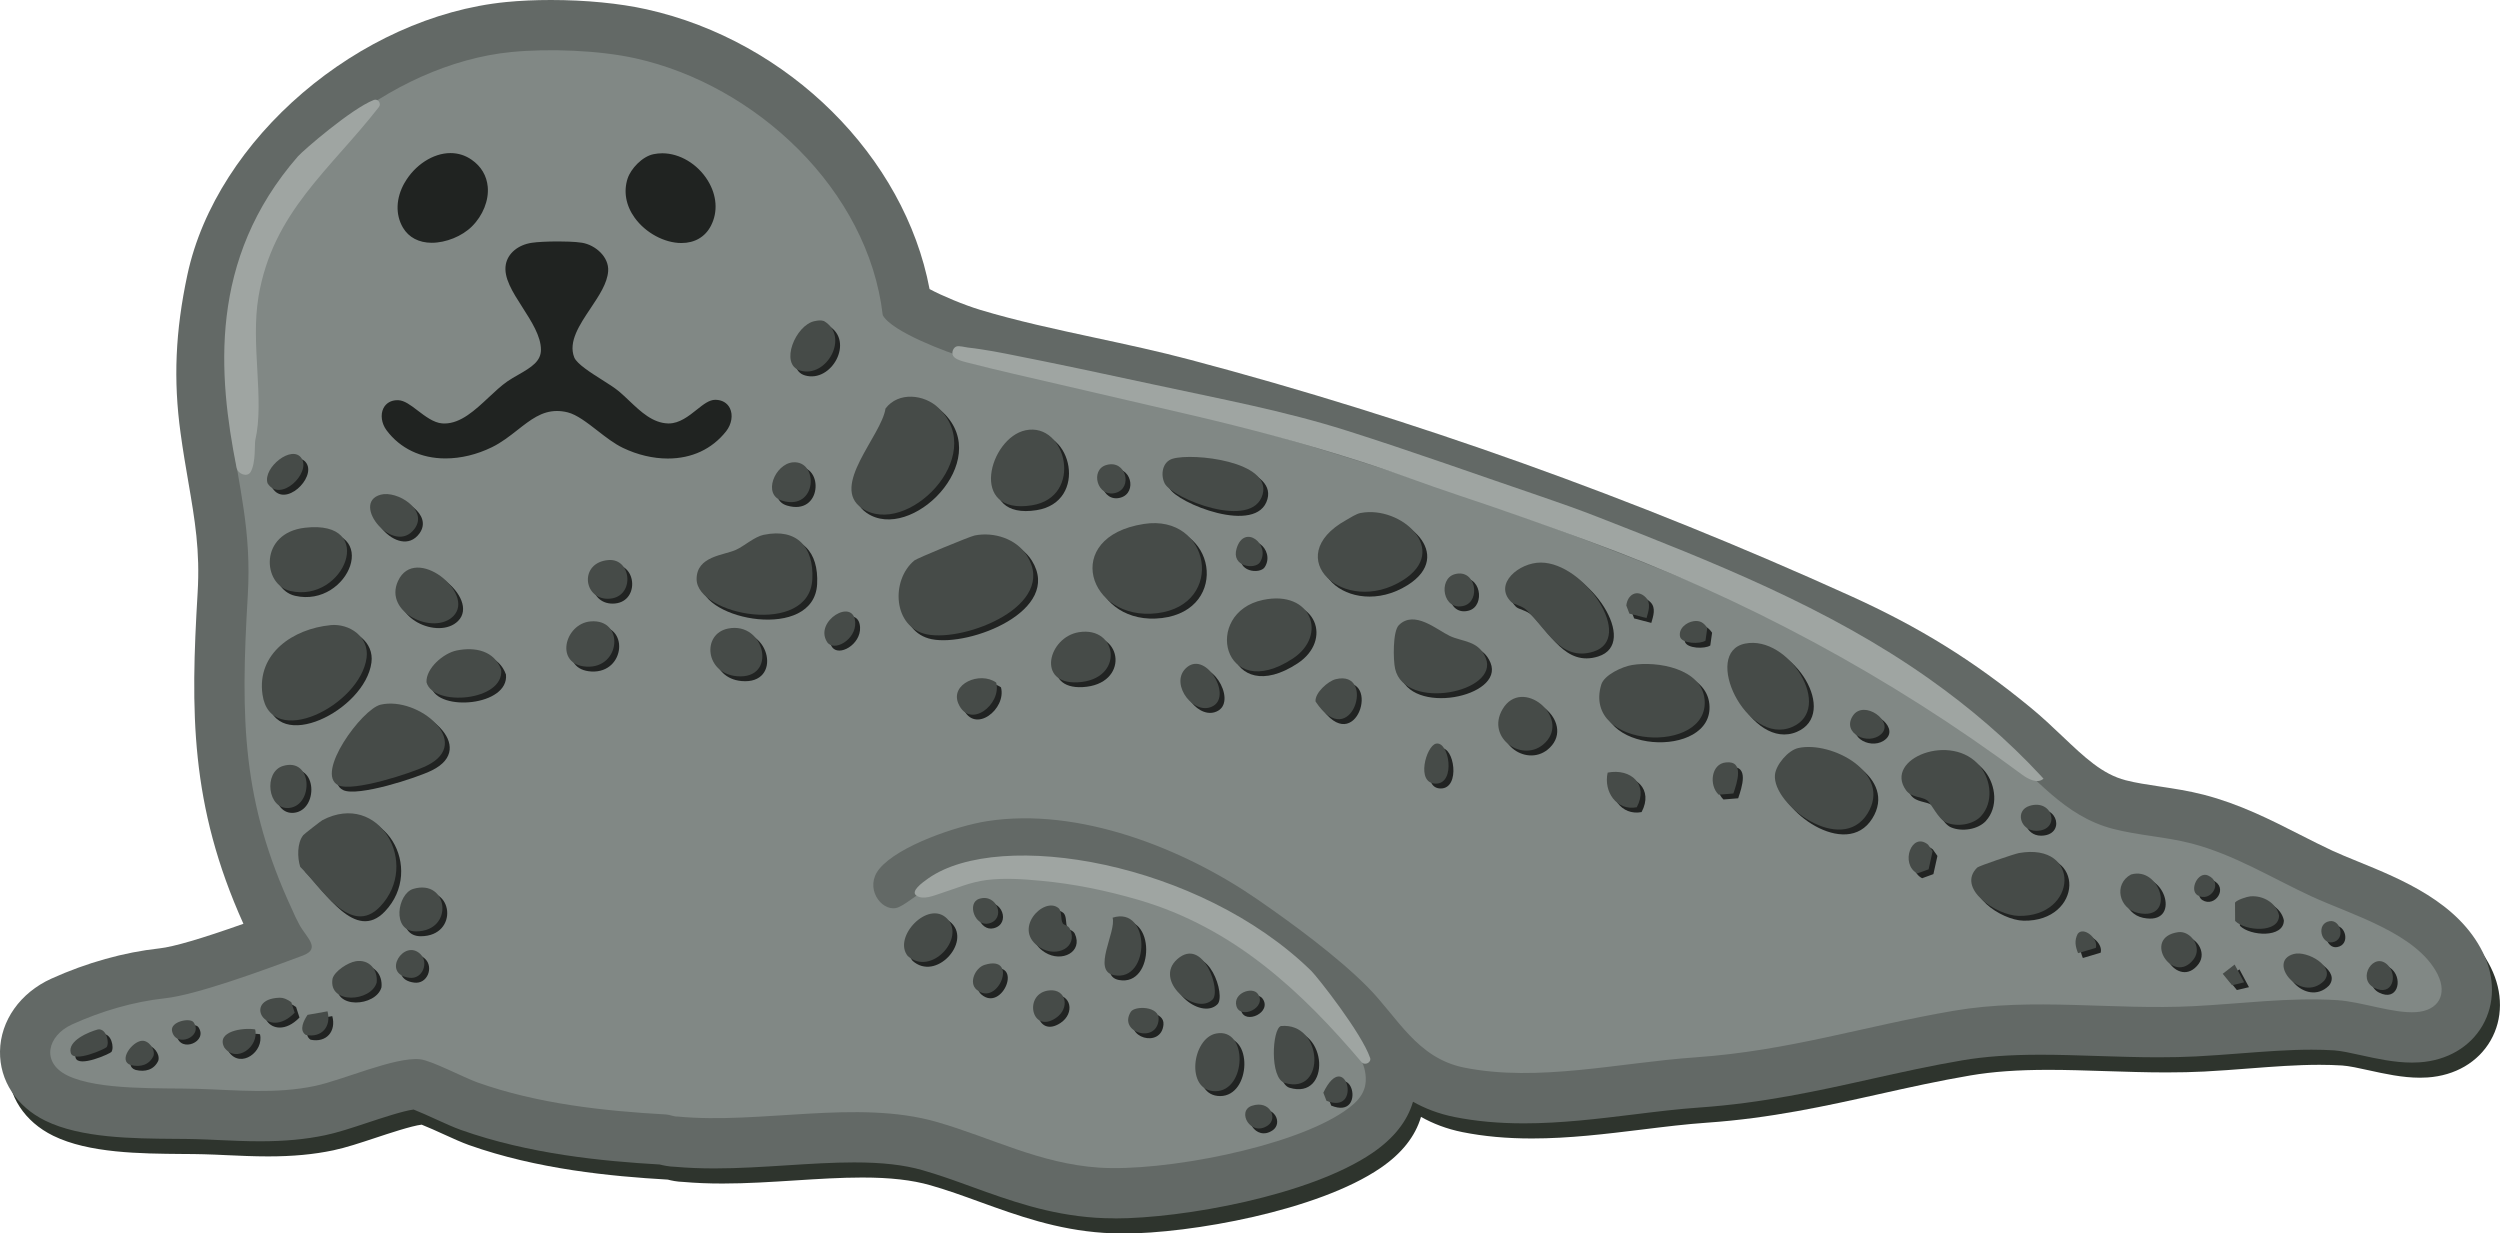 <?xml version="1.0" encoding="UTF-8"?>
<svg id="Seal" xmlns="http://www.w3.org/2000/svg" viewBox="0 0 515.89 254.53">
  <defs>
    <style>
      .cls-1 {
        fill: #202321;
      }

      .cls-2 {
        fill: #2e342d;
      }

      .cls-3 {
        fill: #464b48;
      }

      .cls-4 {
        fill: #636966;
      }

      .cls-5 {
        fill: #212322;
      }

      .cls-6 {
        fill: #9fa5a2;
      }

      .cls-7 {
        fill: #818885;
      }
    </style>
  </defs>
  <g>
    <path class="cls-2" d="M231.68,254.53c-1.37,0-2.68-.04-3.9-.12-9.75-.65-17.8-3.57-25.59-6.39-3.49-1.27-6.79-2.46-10.18-3.43-3.81-1.09-8.29-1.6-14.09-1.6-4.45,0-9.02.29-13.86.6-4.9.31-9.97.64-14.97.64-2.92,0-5.56-.11-8.06-.33-1.38-.04-2.5-.29-3.23-.48-11.8-.68-26.96-2.14-41.05-7.14-1.48-.53-3.2-1.31-5.18-2.21-1.24-.57-3.39-1.54-4.56-1.99-2.1.25-6.86,1.84-9.52,2.72-3.14,1.04-6.11,2.03-8.73,2.58-4.05.85-8.32,1.25-13.43,1.25-2.97,0-5.87-.13-8.68-.26-1.51-.07-3.01-.14-4.53-.18-1.33-.04-2.85-.05-4.48-.06-8.61-.07-19.32-.15-26.66-3.76-5.93-2.91-9.41-8.25-9.31-14.28.1-6.33,4.16-12.08,10.6-15,7.27-3.29,14.99-5.45,22.33-6.25,2.86-.31,10.52-2.56,19.15-5.62-11.07-24.57-12.76-43.33-11.3-67.76.52-8.7-.56-14.96-1.92-22.89-.54-3.15-1.1-6.4-1.6-10.07-1.51-10.96-1.08-21.03,1.41-32.66C46.32,31.77,75.84,6.52,106.12,3.54c2.86-.28,5.96-.42,9.22-.42,7.16,0,14.16.68,19.73,1.92,29.35,6.53,48.72,29.98,53.86,57.29,2.56,1.38,11.68,3.74,15.02,4.74,7.51,2.26,15.42,3.97,23.8,5.77,6.42,1.38,13.06,2.81,19.5,4.52,45.88,12.16,91.73,28.55,136.26,48.73,14.24,6.45,25.36,13.34,37.16,23.04,2.4,1.97,4.52,3.98,6.57,5.93,4.6,4.37,8.24,7.82,13.05,9.07,2.12.55,4.49.9,7.01,1.28,2.91.44,5.93.89,9.08,1.7,7.4,1.91,13.76,5.14,19.92,8.27,2.31,1.17,4.48,2.28,6.68,3.3,1.43.66,3.21,1.39,5.1,2.16,9.27,3.78,20.81,8.49,25.92,18.81,2.53,5.12,2.51,10.62-.06,15.08-2.57,4.46-7.31,7.23-13.02,7.61-.51.03-1.02.05-1.55.05-3.64,0-7.3-.81-10.52-1.52-2.03-.45-4.13-.91-5.53-1-1.47-.09-3-.14-4.67-.14-4.71,0-9.53.37-14.63.76-3,.23-6.11.47-9.19.63-2.43.12-4.98.18-7.78.18-4.25,0-8.47-.14-12.55-.27-4.08-.13-7.92-.26-11.79-.26-6.37,0-11.48.37-16.09,1.15-6.47,1.1-12.73,2.49-18.78,3.84-11.04,2.46-22.47,5-35.58,5.91-4.32.3-8.75.84-13.43,1.42-7.38.9-15.02,1.84-22.71,1.84-5.23,0-9.91-.43-14.33-1.31-3.28-.66-6.1-1.76-8.56-3.15-1.18,4.03-3.97,7.56-8.37,10.56-12.91,8.82-39.18,13.52-53.18,13.52Z"/>
    <path class="cls-4" d="M230.02,251.41c-1.37,0-2.68-.04-3.9-.12-9.75-.65-17.8-3.57-25.59-6.39-3.49-1.27-6.79-2.46-10.18-3.43-3.81-1.09-8.29-1.6-14.09-1.6-4.45,0-9.02.29-13.86.6-4.9.31-9.97.64-14.97.64-2.92,0-5.56-.11-8.06-.33-1.38-.04-2.5-.29-3.23-.48-11.8-.68-26.96-2.14-41.05-7.14-1.48-.53-3.2-1.31-5.18-2.21-1.24-.57-3.39-1.54-4.56-1.99-2.1.25-6.86,1.84-9.52,2.72-3.14,1.04-6.11,2.03-8.73,2.58-4.05.85-8.32,1.25-13.43,1.25-2.97,0-5.87-.13-8.68-.26-1.51-.07-3.01-.14-4.53-.18-1.33-.04-2.85-.05-4.48-.06-8.61-.07-19.32-.15-26.66-3.76C3.39,228.32-.09,222.98,0,216.95c.1-6.33,4.16-12.08,10.6-15,7.27-3.29,14.99-5.45,22.33-6.25,2.86-.31,8.67-2.01,17.3-5.07-11.07-24.57-10.9-43.88-9.45-68.31.52-8.7-.56-14.96-1.92-22.89-.54-3.15-1.1-6.4-1.6-10.07-1.51-10.96-1.08-21.03,1.41-32.66C44.67,28.65,74.18,3.4,104.46.42c2.86-.28,5.96-.42,9.22-.42,7.16,0,14.16.68,19.73,1.92,29.35,6.53,53.26,30.43,58.41,57.73,2.56,1.38,7.13,3.29,10.48,4.3,7.51,2.26,15.42,3.97,23.8,5.77,6.42,1.38,13.06,2.81,19.5,4.52,45.88,12.16,91.73,28.55,136.26,48.73,14.24,6.45,25.36,13.34,37.16,23.04,2.4,1.97,4.52,3.98,6.57,5.93,4.6,4.37,8.24,7.82,13.05,9.07,2.12.55,4.49.9,7.01,1.28,2.91.44,5.93.89,9.08,1.7,7.4,1.91,13.76,5.14,19.92,8.27,2.31,1.17,4.48,2.28,6.68,3.3,1.43.66,3.21,1.39,5.1,2.16,9.27,3.78,20.81,8.49,25.92,18.81,2.53,5.12,2.51,10.62-.06,15.08-2.57,4.46-7.31,7.23-13.02,7.61-.51.03-1.02.05-1.55.05-3.64,0-7.3-.81-10.52-1.52-2.03-.45-4.13-.91-5.53-1-1.47-.09-3-.14-4.67-.14-4.71,0-9.53.37-14.63.76-3,.23-6.11.47-9.19.63-2.43.12-4.98.18-7.78.18-4.25,0-8.47-.14-12.55-.27-4.08-.13-7.92-.26-11.79-.26-6.37,0-11.48.37-16.09,1.15-6.47,1.1-12.73,2.49-18.78,3.84-11.04,2.46-22.47,5-35.58,5.91-4.32.3-8.75.84-13.43,1.42-7.38.9-15.02,1.84-22.71,1.84-5.23,0-9.91-.43-14.33-1.31-3.28-.66-6.1-1.76-8.56-3.15-1.18,4.03-3.97,7.56-8.37,10.56-12.91,8.82-39.18,13.52-53.18,13.52Z"/>
    <path class="cls-1" d="M67.88,99.46c.96,3.6,1.77,7.24,2.52,10.88,3.66-.34,7.31.03,11.02.18,12.6.52,25.2.26,37.8-.1,12.63-.36,25.68.29,38.23-1.25,4.16-.51,7.84-1.37,11.31-2.55-.43-1.28-.78-2.6-1.06-3.96-2.35-11.66-2.61-24.42-3.08-36.31-.27-6.72.22-13.52,1.88-19.99-2.28-2.36-4.64-4.64-7.11-6.8-4.03-2.72-8.22-5.13-12.59-7.26-8.95-3.25-18.2-5.54-27.58-7.13-7.86-.77-15.75-.98-23.62-.38-3.67.73-7.28,1.67-10.83,2.86-2.19,1.13-4.32,2.36-6.4,3.7-1.9,1.73-3.72,3.55-5.44,5.47-2.29,3.46-4.32,7.07-6.15,10.81-.4,1.08-.8,2.16-1.17,3.25-1.96,5.72-4.79,10.77-8.31,15.04.02.06.03.13.05.19,2.98,11.28,7.56,22.11,10.54,33.33Z"/>
    <path class="cls-7" d="M503.05,201.12c-4.23-8.55-18.01-12.41-26.09-16.16-8.2-3.8-15.96-8.64-24.82-10.93-5.28-1.36-10.83-1.62-16.1-2.99-10.18-2.64-15.84-10.65-23.6-17.02-11.2-9.21-21.64-15.63-34.85-21.61-43.26-19.59-88.7-35.97-134.64-48.15-14.27-3.78-29.65-6.17-43.64-10.38-3.85-1.16-15.34-5.44-17.15-8.85-3.01-25.91-26.22-47.48-51-52.99-7.54-1.68-17.97-2.06-25.68-1.3-24.68,2.43-51.41,23.53-56.67,48.13-2.13,9.99-2.67,18.93-1.28,29.08,1.77,12.88,4.41,21.4,3.6,34.99-1.54,25.79-1.14,42.61,9.17,64.8.9,1.94.37.95,1.43,2.98,1.4,2.68,4.65,5,.77,6.46-8.64,3.24-22.07,8.13-28.45,8.82-6.53.71-13.12,2.65-19.17,5.39-5.09,2.31-6.48,7.83-.99,10.53,6.44,3.16,19.51,2.54,26.89,2.77,8.09.25,16.13,1.1,24.18-.59,5.73-1.2,16.58-6.06,21.73-5.51,2.36.25,9.03,3.78,11.87,4.79,12.36,4.38,25.86,5.87,38.9,6.6.81.05,1.58.47,2.42.43,17.04,1.63,37-3.59,53.34,1.09,11.39,3.26,21.28,8.63,33.6,9.45,13.13.87,39.59-4.12,50.54-11.61,3.11-2.13,5.09-4.28,4.31-8.32-1.29-6.74-13.84-16.68-19.35-20.87-19.14-14.56-46.61-27.75-70.52-16.96-2.35,1.06-5.24,3.86-6.92,4.19-3.11.62-6.59-4.24-3.42-8.09,3.96-4.81,16.15-8.89,22.25-9.84,18.8-2.93,40.35,5.54,55.63,16.05,7.32,5.04,16.66,11.91,22.86,18.16,6.24,6.29,10.17,14.69,19.96,16.65,15.24,3.05,31.97-1.02,47.72-2.12,19.37-1.35,34.81-6.46,53.34-9.62,16.32-2.78,32.84-.1,49.43-.94,9.76-.49,19.9-1.87,29.67-1.24,5.07.33,11.49,2.78,16.25,2.47,4.63-.3,6.49-3.66,4.47-7.75ZM129.52,36.82c.65-1.98,2.99-4.52,5.32-5,.6-.12,1.21-.19,1.82-.19,3.61,0,7.3,2.21,9.4,5.63,1.88,3.06,2.12,6.45.66,9.3-1.18,2.32-3.35,3.59-6.1,3.59h0c-3.51,0-7.39-2.09-9.64-5.2-1.83-2.53-2.35-5.42-1.46-8.14ZM83.51,37.69c2.09-3.65,5.88-6.1,9.44-6.1,1.59,0,3.06.46,4.37,1.37,1.97,1.36,3.12,3.3,3.33,5.6.25,2.79-1,5.92-3.27,8.17-2.03,2.02-5.36,3.37-8.29,3.37h0c-2.64,0-4.75-1.11-5.93-3.11-1.6-2.72-1.48-6.11.34-9.3ZM149.83,89.01c-2.91,3.67-7.07,5.61-12.03,5.61-3.05,0-6.25-.76-9.24-2.19-1.78-.85-3.56-2.23-5.28-3.57-2.1-1.63-4.27-3.31-6.14-3.77-.77-.19-1.49-.28-2.21-.28-3.14,0-5.45,1.81-8.13,3.91-1.62,1.27-3.3,2.59-5.28,3.56-3.1,1.52-6.42,2.32-9.61,2.32-5.05,0-9.36-2.07-12.15-5.82-1.04-1.4-1.29-3.22-.64-4.53.53-1.06,1.58-1.67,2.87-1.67.06,0,.13,0,.19,0,1.29.06,2.54,1.01,3.99,2.12,1.56,1.19,3.33,2.54,5.06,2.67.16.01.32.02.48.02h0c3.37,0,6.31-2.74,9.15-5.4,1.31-1.22,2.54-2.38,3.83-3.28.7-.49,1.5-.94,2.27-1.38,2.82-1.6,4.67-2.83,4.67-5.16,0-2.8-1.96-5.85-3.85-8.8-2.01-3.13-3.9-6.09-3.4-8.8.42-2.29,2.53-4.05,5.36-4.47,1.14-.17,3.21-.28,5.41-.28,1,0,3.5.03,4.95.27,2.77.46,5.6,2.93,5.4,5.86-.18,2.51-1.85,5-3.61,7.64-2.29,3.42-4.66,6.95-3.39,10.16.53,1.34,3.53,3.23,5.71,4.61,1.34.85,2.61,1.65,3.49,2.38.73.61,1.46,1.31,2.17,1.98,2.37,2.25,4.83,4.58,8.02,4.66h.12c2.2,0,4.12-1.52,5.81-2.87,1.36-1.08,2.53-2.01,3.78-2.01,1.39,0,2.49.64,3.03,1.76.67,1.39.35,3.3-.8,4.75Z"/>
    <g>
      <path class="cls-5" d="M189.7,116.64c.52-.43,11.39-4.93,12.41-5.14,3.95-.8,8.63.67,10.82,4.19,6.4,10.27-12.79,17.82-20.69,16.21-6.96-1.42-7.51-11.14-2.55-15.26Z"/>
      <path class="cls-5" d="M194.69,85.19c10.35,10.03-6.76,26.85-15.83,20.67-6.63-4.51,4.04-14.94,4.87-20.57,2.66-3.52,8.02-2.95,10.96-.1Z"/>
      <path class="cls-5" d="M237.03,109.12c13.81-2.15,16.96,16.69,2.74,18.42s-19.88-15.75-2.74-18.42Z"/>
      <path class="cls-5" d="M63.57,173.33c.16-.2,3.68-2.95,3.98-3.1,11.66-6.07,20.28,9.02,11.88,17.85-6.11,6.41-12.31-4.11-16.49-8.2-.6-1.9-.66-4.93.63-6.54Z"/>
      <path class="cls-5" d="M69.16,129.99c4.04-.4,8.05,2.49,7.49,6.73-1.31,9.89-19.84,19.11-21.48,7.61-1.23-8.56,6.39-13.58,13.99-14.33Z"/>
      <path class="cls-5" d="M158.66,111.35c6.8-1.39,10.3,2.55,9.96,9.17-.61,11.91-23.88,7.43-23.88-.02,0-4.75,5.58-4.89,8.1-6.03,1.8-.81,3.79-2.71,5.82-3.13Z"/>
      <path class="cls-5" d="M79.55,146.41c7.76-1.79,19.21,7.8,9.58,12.56-3.17,1.57-15.36,5.51-18.32,4.07-4.9-2.39,4.91-15.75,8.74-16.63Z"/>
      <path class="cls-5" d="M281.81,106.85c8.3-1.57,18.53,7.7,8.65,13.9-12.05,7.56-25.5-4.76-11.68-12.43.92-.51,2.02-1.28,3.03-1.48Z"/>
      <path class="cls-5" d="M337.77,138.22c5.19-.86,14.34.7,14.97,7.08,1.13,11.55-25.28,10.28-21.33-3.01.61-2.05,4.39-3.75,6.36-4.07Z"/>
      <path class="cls-5" d="M372.09,155.36c6.84-1.52,19.49,5.17,14.27,13.54-5.4,8.66-19.63-1.82-19.09-7.99.18-2.06,2.69-5.08,4.82-5.55Z"/>
      <path class="cls-5" d="M312.79,125.17c-3.62-3.68,1.66-8.09,6.15-8.08,9.06.02,19.51,15.67,10.85,18.38-6.8,2.13-9.86-4.93-13.84-8.63-.97-.9-2.59-1.07-3.17-1.67Z"/>
      <path class="cls-5" d="M361.1,133.81c9.04-1.82,18.45,13.47,9.7,17.21-9.41,4.02-18.7-15.4-9.7-17.21Z"/>
      <path class="cls-5" d="M289.64,130.01c3.21-3.2,7.83.94,10.5,2.21,2.65,1.26,5.96.92,7.44,4.56,2.89,7.07-16.71,11.04-18.7,2.23-.41-1.82-.5-7.74.76-8.99Z"/>
      <path class="cls-5" d="M409.81,169.4c-1.64,1.79-4.97,2.29-7.21,1.33-1.69-.72-3.02-3.91-3.97-4.6-1.05-.76-3.23-.54-4.31-2.04-4.74-6.54,9.55-12.18,15.32-4.88,2.25,2.85,2.72,7.38.17,10.18Z"/>
      <path class="cls-5" d="M261.65,124.78c10.03-2.09,13.35,7.34,6.14,12.1-14.45,9.52-18.78-9.47-6.14-12.1Z"/>
      <path class="cls-5" d="M409.04,180c.33-.32,7.66-2.81,8.58-2.98,12.93-2.27,12.15,13.21-.05,12.97-4.66-.09-12.95-5.72-8.53-10Z"/>
      <path class="cls-5" d="M212.62,89.79c8.47-1.77,12.07,13.79,1.27,15.49-13.15,2.07-8.72-13.94-1.27-15.49Z"/>
      <path class="cls-5" d="M242.97,95.65c4.27-1.26,20.42.56,18.58,7.33-2.07,7.58-18.7.84-20.23-2.25-.89-1.8-.46-4.46,1.65-5.08Z"/>
      <path class="cls-5" d="M63.93,109.9c15.1-1.72,8.14,15.62-3.04,13.05-5.75-1.32-6.46-11.97,3.04-13.05Z"/>
      <path class="cls-5" d="M95.23,135.23c3.78-.77,7.77.03,9.18,3.96.66,6.51-14.04,7.72-15.41,2.6-.13-2.89,3.49-6,6.23-6.56Z"/>
      <path class="cls-5" d="M94.51,128.16c-3.99,3.96-14.4-.72-11.39-7.27,3.53-7.7,16.12,2.58,11.39,7.27Z"/>
      <path class="cls-5" d="M223.61,131.45c8.16-1.33,9.47,9.84-.22,10.34-8.57.45-6.08-9.32.22-10.34Z"/>
      <path class="cls-5" d="M319.85,154.25c-4.44,4.45-12.35-.92-8.79-6.93,4.01-6.76,14.07,1.65,8.79,6.93Z"/>
      <path class="cls-5" d="M251.96,214.27c6.64-1.27,6.28,11.91-.18,11.91-6.21,0-4.83-10.95.18-11.91Z"/>
      <path class="cls-5" d="M151.21,130.71c7.71-1.57,10.32,10.6,1.81,9.83-6.54-.59-7.23-8.73-1.81-9.83Z"/>
      <path class="cls-5" d="M265.31,212.73c8.73-.85,9.41,14.32.8,11.74-3.15-.95-2.6-11.16-.8-11.74Z"/>
      <path class="cls-5" d="M196.4,190.53c3.97,3.96-3.28,12.05-8.1,7.73-3.13-3.9,4.2-11.62,8.1-7.73Z"/>
      <path class="cls-5" d="M169.12,67.26c.65-.13,1.26-.23,1.9-.01,5.34,3.15.59,11.83-4.91,10.22-4.33-1.27-.95-9.44,3-10.21Z"/>
      <path class="cls-5" d="M122.87,129.23c7.04-.6,6.26,9.71-.82,9.34-6.7-.36-4.56-8.88.82-9.34Z"/>
      <path class="cls-5" d="M230.58,190.36c7.9-2.52,7.85,13.3.31,11.87-4.65-.88.5-8.95-.31-11.87Z"/>
      <path class="cls-5" d="M251.22,207.25c-3.52,3.45-12.32-3.96-7.25-8.36,5.34-4.65,9.08,6.57,7.25,8.36Z"/>
      <path class="cls-5" d="M79.55,103.07c3.38-.91,9.87,3.12,6.99,7.03-4.24,5.75-13.35-5.31-6.99-7.03Z"/>
      <path class="cls-5" d="M86.26,184.43c7.3-2.17,8.53,8.73.59,8.77-5.12.03-3.83-7.81-.59-8.77Z"/>
      <path class="cls-5" d="M220.31,191.54c.19.33,1.14.4,1.49,1.15,1.72,3.75-2.69,6-6.14,3.86-5.92-3.67.66-10.6,3.72-8.21.84.66.42,2.32.93,3.19Z"/>
      <path class="cls-5" d="M245.62,138.97c3.97-4.04,9.62,5.34,5.8,7.66s-9.08-4.33-5.8-7.66Z"/>
      <path class="cls-5" d="M440.74,181.45c6.09-1.8,9.43,9.59,1.51,7.95-4-.83-5.16-5.97-1.51-7.95Z"/>
      <path class="cls-5" d="M276.6,141.16c8.57-2.13,3.21,15.67-4.14,4.6-.17-1.79,2.6-4.22,4.14-4.6Z"/>
      <path class="cls-5" d="M74.36,199.36c2.84-.47,4.63,1.75,4.36,4.38-1.12,4.01-10.03,4.6-9.11-.79.44-1.58,3.2-3.33,4.75-3.58Z"/>
      <path class="cls-5" d="M59.39,159.06c6.17-1.85,6.34,8.2,1.23,8.67-4.41.41-5.31-7.44-1.23-8.67Z"/>
      <path class="cls-5" d="M164.58,96.41c5.43-.52,5.11,10.11-2.2,7.91-4.1-1.24-1.47-7.55,2.2-7.91Z"/>
      <path class="cls-5" d="M126.53,116.57c4.98-.42,5.53,7.99-.13,7.99-5.09,0-5.87-7.48.13-7.99Z"/>
      <path class="cls-5" d="M465.39,185.97c2.56-.23,5.34,1.34,5.9,3.93.02,3.72-6.97,3.28-9.07,1.14l-.02-3.78c.38-.56,2.44-1.23,3.2-1.3Z"/>
      <path class="cls-5" d="M206.56,141.84c1.17,4.47-5.43,9.72-7.79,4.38-1.8-4.09,4.42-6.77,7.79-4.38Z"/>
      <path class="cls-5" d="M474.33,197.85c2.77-.75,8.73,2.6,6.25,5.55-4.78,4.74-11.97-3.99-6.25-5.55Z"/>
      <path class="cls-5" d="M450.46,193.36c2.56-.38,5.07,3.08,3.24,5.55-4.18,5.63-10.85-4.44-3.24-5.55Z"/>
      <path class="cls-5" d="M332.74,160.43c4.8-.92,8.5,2.44,6.01,7.15-4.16.79-6.89-3.2-6.01-7.15Z"/>
      <path class="cls-5" d="M63.25,95.6c1.93,3.04-4.43,9.24-7.04,5.11-1.02-3.21,5.13-8.12,7.04-5.11Z"/>
      <path class="cls-5" d="M301.19,119.49c4.39-1.22,5.41,5.54,1.92,6.51-4.39,1.22-5.41-5.54-1.92-6.51Z"/>
      <path class="cls-5" d="M217.56,205.37c3.47-.32,4.3,3.71,1.29,5.72-5.07,3.39-6.76-5.22-1.29-5.72Z"/>
      <path class="cls-5" d="M171.66,133.46c-2.7-4.31,5.51-9.23,5.82-4.04.21,3.6-4.45,6.22-5.82,4.04Z"/>
      <path class="cls-5" d="M389.2,152.47c-2.67,2.49-8.25-.15-5.86-3.77,2.26-3.42,8.64,1.18,5.86,3.77Z"/>
      <path class="cls-5" d="M297.31,154.46c2.72-.65,4.18,8.26-.02,8.25-3.99-.02-1.99-7.77.02-8.25Z"/>
      <path class="cls-5" d="M358.69,164.73l-3.04.25c-2.04-1.91-1.58-6.4,1.5-6.66,3.85-.42,2.3,4.16,1.53,6.42Z"/>
      <path class="cls-5" d="M204.16,200.11c7.22-2.25,2.72,8.89-1.66,5.1-1.67-1.44-.24-4.51,1.66-5.1Z"/>
      <path class="cls-5" d="M22.98,217.08c-.23.33-6.82,3.33-7.39,1.17-.68-2.52,3.75-4.33,5.64-4.84,1.72-.22,2.4,2.75,1.76,3.67Z"/>
      <path class="cls-5" d="M229.31,96.94c4.09-1.15,5.46,4.75,1.93,5.75-3.83,1.09-5.39-4.78-1.93-5.75Z"/>
      <path class="cls-5" d="M58.62,206.89c.96-.03,1.73.39,2.48.92l.7,2.17c-5.79,5.95-10.9-2.81-3.18-3.09Z"/>
      <path class="cls-5" d="M419.84,167.28c4.9-1.47,6.41,5.15,1.33,5.17-3.27,0-4.49-4.21-1.33-5.17Z"/>
      <path class="cls-5" d="M53.65,213.42c.86,3.59-3.93,7.1-6.37,3.73-1.76-3.37,3.93-4.14,6.37-3.73Z"/>
      <path class="cls-5" d="M398.97,180.38l-2.33.85c-3.62-1.92-1.19-8.72,2.21-5.95l.95,1.35-.83,3.74Z"/>
      <path class="cls-5" d="M260.99,117.03c-.97,1.53-6.01,1.02-4.81-2.88,1.59-5.19,7.12-.76,4.81,2.88Z"/>
      <path class="cls-5" d="M87.79,197.93c1.69,1.7.43,5.18-2.3,4.84-5.93-.73-1.08-8.25,2.3-4.84Z"/>
      <path class="cls-5" d="M234.35,209.79c.82-1.29,5.98-1.2,5.74,1.63-.42,5.04-8.43,2.63-5.74-1.63Z"/>
      <path class="cls-5" d="M493.75,200.17c2.08,2.15.92,6.53-2.8,4.67-3.62-1.81-.1-7.67,2.8-4.67Z"/>
      <path class="cls-5" d="M30.27,215.77c1.37-.12,2.8,1.73,2.4,3.1-.87,1.91-2.72,2.39-4.67,1.92-2.71-.84.19-4.85,2.27-5.02Z"/>
      <path class="cls-5" d="M274.71,228.15l-.64-1.67c4.61-9.57,8.22,4.76.64,1.67Z"/>
      <path class="cls-5" d="M203.05,186.47c3.72-1.2,5.59,4.19,2,5.08-2.91.73-4.58-4.25-2-5.08Z"/>
      <path class="cls-5" d="M68.57,209.68c.84,3.11-1.18,5.55-4.48,4.87-1.49-.98-.36-3.07.37-4.14l4.12-.73Z"/>
      <path class="cls-5" d="M350.48,129.18c1.33-.17,2.05.29,2.82,1.38l-.37,2.64c-1.11.75-4.8.65-5.24-.77-.42-1.72,1.36-3.06,2.79-3.24Z"/>
      <path class="cls-5" d="M259.34,229.18c3.71-1.22,5.4,2.58,3.3,4.05-3.56,2.48-6.55-2.98-3.3-4.05Z"/>
      <path class="cls-5" d="M340.59,124.27c1.18,1.19.56,2.89.17,4.27l-3.54-.92-.63-1.67c.25-2.29,2.26-3.43,4-1.68Z"/>
      <path class="cls-5" d="M260.54,206.07c2.03,2.83-3.6,5.42-4.41,2.52-.74-2.68,3.29-4.08,4.41-2.52Z"/>
      <path class="cls-5" d="M429.81,197.69c-.56-1.39-.79-2.58-.08-3.98,1.19-1.62,4.32.96,3.75,2.89l-3.67,1.09Z"/>
      <path class="cls-5" d="M454.46,185.73c-1.73-1.09.11-4.99,2.18-4.07,3.31,1.47.45,5.73-2.18,4.07Z"/>
      <path class="cls-5" d="M40.93,211.95c2.1,3-3.69,5.39-4.44,1.81-.41-1.97,3.74-2.81,4.44-1.81Z"/>
      <polygon class="cls-5" points="464.09 203.71 461.59 204.3 459.67 201.95 462.12 200.03 464.09 203.71"/>
      <path class="cls-5" d="M481.72,191.08c2.31-.4,3.39,3.88.55,4.36-2.31.4-3.39-3.88-.55-4.36Z"/>
    </g>
    <g>
      <path class="cls-3" d="M188.71,115.64c.52-.43,11.39-4.93,12.41-5.14,3.95-.8,8.63.67,10.82,4.19,6.4,10.27-12.79,17.82-20.69,16.21-6.96-1.42-7.51-11.14-2.55-15.26Z"/>
      <path class="cls-3" d="M193.69,84.2c10.35,10.03-6.76,26.85-15.83,20.67-6.63-4.51,4.04-14.94,4.87-20.57,2.66-3.52,8.02-2.95,10.96-.1Z"/>
      <path class="cls-3" d="M236.04,108.12c13.81-2.15,16.96,16.69,2.74,18.42s-19.88-15.75-2.74-18.42Z"/>
      <path class="cls-3" d="M62.58,172.33c.16-.2,3.68-2.95,3.98-3.1,11.66-6.07,20.28,9.02,11.88,17.85-6.11,6.41-12.31-4.11-16.49-8.2-.6-1.9-.66-4.93.63-6.54Z"/>
      <path class="cls-3" d="M68.16,129c4.04-.4,8.05,2.49,7.49,6.73-1.31,9.89-19.84,19.11-21.48,7.61-1.23-8.56,6.39-13.58,13.99-14.33Z"/>
      <path class="cls-3" d="M157.67,110.35c6.8-1.39,10.3,2.55,9.96,9.17-.61,11.91-23.88,7.43-23.88-.02,0-4.75,5.58-4.89,8.1-6.03,1.8-.81,3.79-2.71,5.82-3.13Z"/>
      <path class="cls-3" d="M78.55,145.41c7.76-1.79,19.21,7.8,9.58,12.56-3.17,1.57-15.36,5.51-18.32,4.07-4.9-2.39,4.91-15.75,8.74-16.63Z"/>
      <path class="cls-3" d="M280.82,105.85c8.3-1.57,18.53,7.7,8.65,13.9-12.05,7.56-25.5-4.76-11.68-12.43.92-.51,2.02-1.28,3.03-1.48Z"/>
      <path class="cls-3" d="M336.78,137.23c5.19-.86,14.34.7,14.97,7.08,1.13,11.55-25.28,10.28-21.33-3.01.61-2.05,4.39-3.75,6.36-4.07Z"/>
      <path class="cls-3" d="M371.09,154.36c6.84-1.52,19.49,5.17,14.27,13.54-5.4,8.66-19.63-1.82-19.09-7.99.18-2.06,2.69-5.08,4.82-5.55Z"/>
      <path class="cls-3" d="M311.8,124.17c-3.62-3.68,1.66-8.09,6.15-8.08,9.06.02,19.51,15.67,10.85,18.38-6.8,2.13-9.86-4.93-13.84-8.63-.97-.9-2.59-1.07-3.17-1.67Z"/>
      <path class="cls-3" d="M360.11,132.81c9.04-1.82,18.45,13.47,9.7,17.21-9.41,4.02-18.7-15.4-9.7-17.21Z"/>
      <path class="cls-3" d="M288.65,129.01c3.21-3.2,7.83.94,10.5,2.21,2.65,1.26,5.96.92,7.44,4.56,2.89,7.07-16.71,11.04-18.7,2.23-.41-1.82-.5-7.74.76-8.99Z"/>
      <path class="cls-3" d="M408.82,168.4c-1.64,1.79-4.97,2.29-7.21,1.33-1.69-.72-3.02-3.91-3.97-4.6-1.05-.76-3.23-.54-4.31-2.04-4.74-6.54,9.55-12.18,15.32-4.88,2.25,2.85,2.72,7.38.17,10.18Z"/>
      <path class="cls-3" d="M260.65,123.79c10.03-2.09,13.35,7.34,6.14,12.1-14.45,9.52-18.78-9.47-6.14-12.1Z"/>
      <path class="cls-3" d="M408.04,179.01c.33-.32,7.66-2.81,8.58-2.98,12.93-2.27,12.15,13.21-.05,12.97-4.66-.09-12.95-5.72-8.53-10Z"/>
      <path class="cls-3" d="M211.63,88.79c8.47-1.77,12.07,13.79,1.27,15.49-13.15,2.07-8.72-13.94-1.27-15.49Z"/>
      <path class="cls-3" d="M241.98,94.66c4.27-1.26,20.42.56,18.58,7.33-2.07,7.58-18.7.84-20.23-2.25-.89-1.8-.46-4.46,1.65-5.08Z"/>
      <path class="cls-3" d="M62.94,108.9c15.1-1.72,8.14,15.62-3.04,13.05-5.75-1.32-6.46-11.97,3.04-13.05Z"/>
      <path class="cls-3" d="M94.24,134.23c3.78-.77,7.77.03,9.18,3.96.66,6.51-14.04,7.72-15.41,2.6-.13-2.89,3.49-6,6.23-6.56Z"/>
      <path class="cls-3" d="M93.52,127.17c-3.99,3.96-14.4-.72-11.39-7.27,3.53-7.7,16.12,2.58,11.39,7.27Z"/>
      <path class="cls-3" d="M222.62,130.46c8.16-1.33,9.47,9.84-.22,10.34-8.57.45-6.08-9.32.22-10.34Z"/>
      <path class="cls-3" d="M318.86,153.26c-4.44,4.45-12.35-.92-8.79-6.93,4.01-6.76,14.07,1.65,8.79,6.93Z"/>
      <path class="cls-3" d="M250.97,213.27c6.64-1.27,6.28,11.91-.18,11.91-6.21,0-4.83-10.95.18-11.91Z"/>
      <path class="cls-3" d="M150.22,129.71c7.71-1.57,10.32,10.6,1.81,9.83-6.54-.59-7.23-8.73-1.81-9.83Z"/>
      <path class="cls-3" d="M264.32,211.73c8.73-.85,9.41,14.32.8,11.74-3.15-.95-2.6-11.16-.8-11.74Z"/>
      <path class="cls-3" d="M195.41,189.54c3.97,3.96-3.28,12.05-8.1,7.73-3.13-3.9,4.2-11.62,8.1-7.73Z"/>
      <path class="cls-3" d="M168.13,66.26c.65-.13,1.26-.23,1.9-.01,5.34,3.15.59,11.83-4.91,10.22-4.33-1.27-.95-9.44,3-10.21Z"/>
      <path class="cls-3" d="M121.87,128.23c7.04-.6,6.26,9.71-.82,9.34-6.7-.36-4.56-8.88.82-9.34Z"/>
      <path class="cls-3" d="M229.59,189.37c7.9-2.52,7.85,13.3.31,11.87-4.65-.88.5-8.95-.31-11.87Z"/>
      <path class="cls-3" d="M250.22,206.26c-3.52,3.45-12.32-3.96-7.25-8.36,5.34-4.65,9.08,6.57,7.25,8.36Z"/>
      <path class="cls-3" d="M78.56,102.08c3.38-.91,9.87,3.12,6.99,7.03-4.24,5.75-13.35-5.31-6.99-7.03Z"/>
      <path class="cls-3" d="M85.27,183.43c7.3-2.17,8.53,8.73.59,8.77-5.12.03-3.83-7.81-.59-8.77Z"/>
      <path class="cls-3" d="M219.31,190.55c.19.33,1.14.4,1.49,1.15,1.72,3.75-2.69,6-6.14,3.86-5.92-3.67.66-10.6,3.72-8.21.84.66.42,2.32.93,3.19Z"/>
      <path class="cls-3" d="M244.62,137.98c3.97-4.04,9.62,5.34,5.8,7.66-3.84,2.34-9.08-4.33-5.8-7.66Z"/>
      <path class="cls-3" d="M439.74,180.46c6.09-1.8,9.43,9.59,1.51,7.95-4-.83-5.16-5.97-1.51-7.95Z"/>
      <path class="cls-3" d="M275.61,140.16c8.57-2.13,3.21,15.67-4.14,4.6-.17-1.79,2.6-4.22,4.14-4.6Z"/>
      <path class="cls-3" d="M73.37,198.36c2.84-.47,4.63,1.75,4.36,4.38-1.12,4.01-10.03,4.6-9.11-.79.44-1.58,3.2-3.33,4.75-3.58Z"/>
      <path class="cls-3" d="M58.4,158.06c6.17-1.85,6.34,8.2,1.23,8.67-4.41.41-5.31-7.44-1.23-8.67Z"/>
      <path class="cls-3" d="M163.58,95.41c5.43-.52,5.11,10.11-2.2,7.91-4.1-1.24-1.47-7.55,2.2-7.91Z"/>
      <path class="cls-3" d="M125.54,115.57c4.98-.42,5.53,7.99-.13,7.99-5.09,0-5.87-7.48.13-7.99Z"/>
      <path class="cls-3" d="M464.4,184.97c2.56-.23,5.34,1.34,5.9,3.93.02,3.72-6.97,3.28-9.07,1.14l-.02-3.78c.38-.56,2.44-1.23,3.2-1.3Z"/>
      <path class="cls-3" d="M205.57,140.85c1.17,4.47-5.43,9.72-7.79,4.38-1.8-4.09,4.42-6.77,7.79-4.38Z"/>
      <path class="cls-3" d="M473.33,196.86c2.77-.75,8.73,2.6,6.25,5.55-4.78,4.74-11.97-3.99-6.25-5.55Z"/>
      <path class="cls-3" d="M449.46,192.36c2.56-.38,5.07,3.08,3.24,5.55-4.18,5.63-10.85-4.44-3.24-5.55Z"/>
      <path class="cls-3" d="M331.75,159.43c4.8-.92,8.5,2.44,6.01,7.15-4.16.79-6.89-3.2-6.01-7.15Z"/>
      <path class="cls-3" d="M62.25,94.61c1.93,3.04-4.43,9.24-7.04,5.11-1.02-3.21,5.13-8.12,7.04-5.11Z"/>
      <path class="cls-3" d="M300.19,118.49c4.39-1.22,5.41,5.54,1.92,6.51-4.39,1.22-5.41-5.54-1.92-6.51Z"/>
      <path class="cls-3" d="M216.57,204.37c3.47-.32,4.3,3.71,1.29,5.72-5.07,3.39-6.76-5.22-1.29-5.72Z"/>
      <path class="cls-3" d="M170.66,132.46c-2.7-4.31,5.51-9.23,5.82-4.04.21,3.6-4.45,6.22-5.82,4.04Z"/>
      <path class="cls-3" d="M388.21,151.47c-2.67,2.49-8.25-.15-5.86-3.77,2.26-3.42,8.64,1.18,5.86,3.77Z"/>
      <path class="cls-3" d="M296.31,153.46c2.72-.65,4.18,8.26-.02,8.25s-1.99-7.77.02-8.25Z"/>
      <path class="cls-3" d="M357.7,163.74l-3.04.25c-2.04-1.91-1.58-6.4,1.5-6.66,3.85-.42,2.3,4.16,1.53,6.42Z"/>
      <path class="cls-3" d="M203.17,199.11c7.22-2.25,2.72,8.89-1.66,5.1-1.67-1.44-.24-4.51,1.66-5.1Z"/>
      <path class="cls-3" d="M21.99,216.09c-.23.33-6.82,3.33-7.39,1.17-.68-2.52,3.75-4.33,5.64-4.84,1.72-.22,2.4,2.75,1.76,3.67Z"/>
      <path class="cls-3" d="M228.32,95.95c4.09-1.15,5.46,4.75,1.93,5.75-3.83,1.09-5.39-4.78-1.93-5.75Z"/>
      <path class="cls-3" d="M57.63,205.89c.96-.03,1.73.39,2.48.92l.7,2.17c-5.79,5.95-10.9-2.81-3.18-3.09Z"/>
      <path class="cls-3" d="M418.85,166.28c4.9-1.47,6.41,5.15,1.33,5.17-3.27,0-4.49-4.21-1.33-5.17Z"/>
      <path class="cls-3" d="M52.65,212.42c.86,3.59-3.93,7.1-6.37,3.73-1.76-3.37,3.93-4.14,6.37-3.73Z"/>
      <path class="cls-3" d="M397.98,179.39l-2.33.85c-3.62-1.92-1.19-8.72,2.21-5.95l.95,1.35-.83,3.74Z"/>
      <path class="cls-3" d="M260,116.03c-.97,1.53-6.01,1.02-4.81-2.88,1.59-5.19,7.12-.76,4.81,2.88Z"/>
      <path class="cls-3" d="M86.8,196.93c1.69,1.7.43,5.18-2.3,4.84-5.93-.73-1.08-8.25,2.3-4.84Z"/>
      <path class="cls-3" d="M233.35,208.79c.82-1.29,5.98-1.2,5.74,1.63-.42,5.04-8.43,2.63-5.74-1.63Z"/>
      <path class="cls-3" d="M492.76,199.18c2.08,2.15.92,6.53-2.8,4.67s-.1-7.67,2.8-4.67Z"/>
      <path class="cls-3" d="M29.28,214.77c1.37-.12,2.8,1.73,2.4,3.1-.87,1.91-2.72,2.39-4.67,1.92-2.71-.84.19-4.85,2.27-5.02Z"/>
      <path class="cls-3" d="M273.72,227.15l-.64-1.67c4.61-9.57,8.22,4.76.64,1.67Z"/>
      <path class="cls-3" d="M202.06,185.48c3.72-1.2,5.59,4.19,2,5.08-2.91.73-4.58-4.25-2-5.08Z"/>
      <path class="cls-3" d="M67.58,208.69c.84,3.11-1.18,5.55-4.48,4.87-1.49-.98-.36-3.07.37-4.14l4.12-.73Z"/>
      <path class="cls-3" d="M349.49,128.18c1.33-.17,2.05.29,2.82,1.38l-.37,2.64c-1.11.75-4.8.65-5.24-.77-.42-1.72,1.36-3.06,2.79-3.24Z"/>
      <path class="cls-3" d="M258.35,228.18c3.71-1.22,5.4,2.58,3.3,4.05-3.56,2.48-6.55-2.98-3.3-4.05Z"/>
      <path class="cls-3" d="M339.6,123.27c1.18,1.19.56,2.89.17,4.27l-3.54-.92-.63-1.67c.25-2.29,2.26-3.43,4-1.68Z"/>
      <path class="cls-3" d="M259.55,205.08c2.03,2.83-3.6,5.42-4.41,2.52-.74-2.68,3.29-4.08,4.41-2.52Z"/>
      <path class="cls-3" d="M428.82,196.69c-.56-1.39-.79-2.58-.08-3.98,1.19-1.62,4.32.96,3.75,2.89l-3.67,1.09Z"/>
      <path class="cls-3" d="M453.46,184.73c-1.73-1.09.11-4.99,2.18-4.07,3.31,1.47.45,5.73-2.18,4.07Z"/>
      <path class="cls-3" d="M39.94,210.95c2.1,3-3.69,5.39-4.44,1.81-.41-1.97,3.74-2.81,4.44-1.81Z"/>
      <polygon class="cls-3" points="463.09 202.71 460.6 203.31 458.67 200.95 461.13 199.04 463.09 202.71"/>
      <path class="cls-3" d="M480.73,190.09c2.31-.4,3.39,3.88.55,4.36-2.31.4-3.39-3.88-.55-4.36Z"/>
    </g>
    <path class="cls-6" d="M77.11,20.63c.88-.34,1.66.73,1.07,1.47-10.1,12.96-21.9,21.69-24.84,39.13-1.66,9.84,1.27,21.24-.66,29.61-.18.79.15,4.63-.96,6.55-.67,1.17-2.64.45-2.9-.87-3.78-19.02-5.89-42.97,12.65-64.24,1.06-1.21,11.03-9.84,15.64-11.64Z"/>
  </g>
  <path class="cls-6" d="M282.73,218.28c.33.96-1.09,1.7-1.79.87-12.07-14.22-26.15-27.68-46.06-33.47-6.57-1.91-13.3-3.31-20.12-3.93-3.67-.34-7.43-.61-11.11-.16-3.4.41-6.38,1.75-9.59,2.78-1.41.45-3.54,1.39-4.94.45-1.3-.88,1.16-2.66,2.43-3.56,14.81-10.4,55.98-3.41,79.01,19.06,1.31,1.28,10.46,12.92,12.16,17.96Z"/>
  <path class="cls-6" d="M421.19,160.14c.17.18.33.36.5.54-1.21,1.11-3.13.13-4.45-.85-27.32-20.28-57.58-36.57-89.54-48.23-8.89-3.24-17.76-6.44-26.76-9.41-6.69-2.21-13.24-4.76-19.96-6.91-11.68-3.75-23.58-6.95-35.58-9.73-8.89-2.06-17.78-4.12-26.66-6.19-6.38-1.49-12.79-2.91-19.14-4.55-.34-.09-.7-.17-1.03-.28-.63-.21-1.56-.51-1.9-1.14-.38-.69.08-1.7.72-1.9.57-.18,1.69.15,2.29.22.91.1,1.81.22,2.71.36,1.75.26,3.5.58,5.23.92,10.26,2.02,20.48,4.2,30.7,6.41,13.28,2.88,26.59,5.34,39.58,9.46,13.54,4.29,26.96,9.11,40.41,13.69,3.83,1.31,7.61,2.65,11.37,4.12,23.63,9.24,47.53,18.62,68.46,33.44,8.32,5.89,16.12,12.54,23.05,20.02Z"/>
</svg>